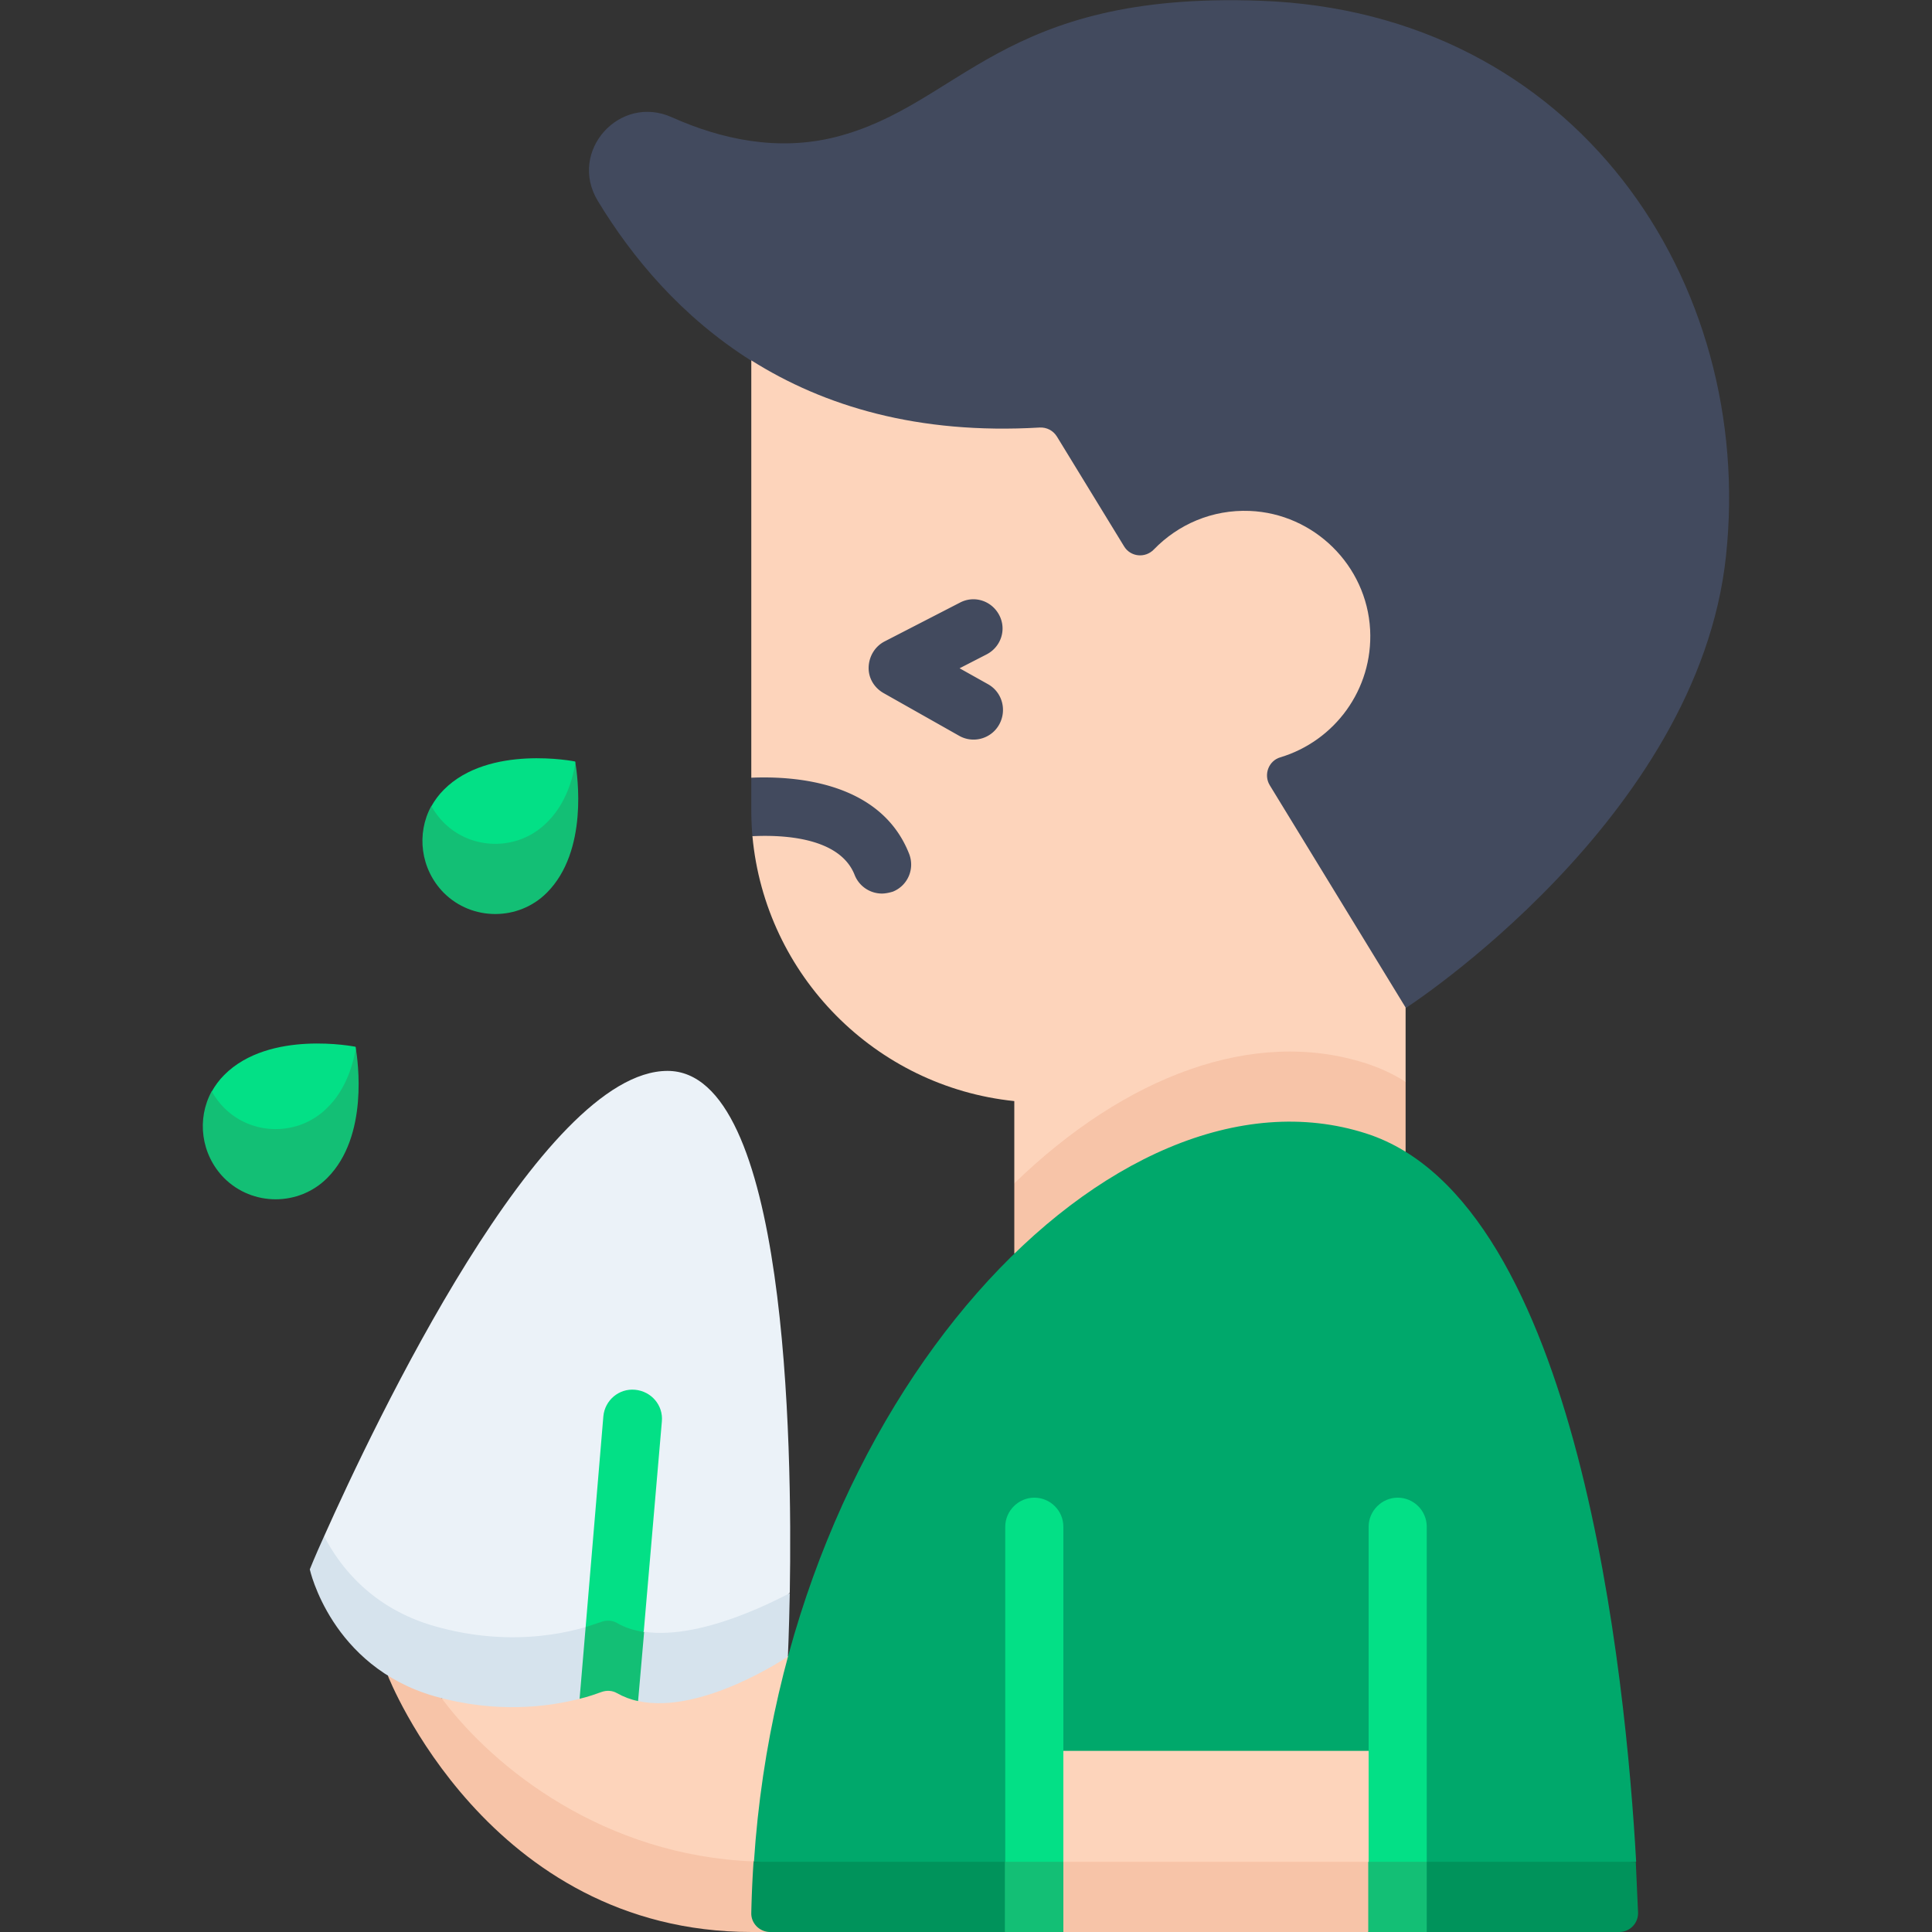 <svg xmlns="http://www.w3.org/2000/svg" xmlns:xlink="http://www.w3.org/1999/xlink" viewBox="0 0 512 512" xmlns:v="https://vecta.io/nano"><rect x="0" y="0" width="512" height="512" fill="#333333" stroke="none"/><path d="M85.9 407.1v8.9l24.8 19.5 83.2 1.5 15.4-14.9h0c.7-40.2-.8-138.3-32.4-138.3-33.4 0-77.8 93.8-91 123.3z" fill="#ebf2f8"/><path d="M199.8 493.3l19.6-24.6-10.5-29.8h0L117 450c.6 19.5 36.6 53.9 82.8 43.3h0z" fill="#fdd4bb"/><path d="M199.8 493.3c-39.5-1.5-68.8-24.5-82.8-43.3l-8.5-9.7-5.7 3.8h0s26.4 67.9 96.4 67.9h10.2l-9.6-18.7z" fill="#f7c4a8"/><path d="M117.6 227c7.5 7.5 19.8 7.5 27.3 0 4.4-4.4 7.6-14 7.6-24.8 0-.3-.1-.4-.1-.4s-22.8-4.6-34.8 7.5c-1.3 1.3-2.4 2.8-3.3 4.4 0 7.8 2 12 3.3 13.3zm-58.2 75.6c7.5 7.5 19.8 7.5 27.3 0 4.4-4.4 7.6-16.5 7.6-24.8 0-.3-.1-.4-.1-.4s-22.8-4.6-34.8 7.5c-1.3 1.3-2.4 2.8-3.3 4.4 0 6.2 2 12 3.3 13.3h0z" fill="#03e086"/><path d="M163.5 430.1c-1.3-.7-2.8-.8-4.2-.3-5.9 2.3-22.8 7.3-44.3 1.1-16.3-4.7-24.9-15.6-29.1-23.8-2.5 5.5-3.8 8.8-3.8 8.8s5.6 25.7 33 33.6c16.5 4.7 30.3 2.8 38.5.7l8.5-8.1 7 8.7c16.9 3.7 39.7-11.8 39.7-11.8s.3-6.5.5-16.8c-8.4 4.4-31.9 15.6-45.8 7.9z" fill="#d6e3ed"/><path d="M155.2 431.2l6.9 6.1 8.5-4.9 4.8-55.7c.4-4.3-2.8-8-7.1-8.4s-8 2.8-8.4 7l-4.7 55.9z" fill="#03e086"/><g fill="#13bf75"><path d="M155.2 431.2l-1.6 19c2.5-.6 4.4-1.3 5.8-1.8s2.9-.4 4.1.3c1.8 1 3.6 1.7 5.6 2.1l1.6-18.3c-2.6-.4-5-1.1-7.2-2.4-1.2-.7-2.8-.8-4.1-.3l-4.2 1.4h0z"/><use xlink:href="#B"/><use xlink:href="#B" x="58.2" y="-75.6"/></g><path d="M334 .2c-68.8-2.5-79.2 27.6-112.5 36.1-15.4 3.9-30.4.6-43.4-5.2-13.9-6.3-27.6 9-19.7 22.1 9.2 15.2 22.3 30.8 40.7 42.4h0l173.5 171.5s77.4-50 84.8-119.7C465.2 74.8 417.7 3.2 334 .2h0z" fill="#424a5e"/><path d="M268.8 313.6l103.7-26.9V267l-36-58.9c-1.7-2.8-.3-6.5 2.8-7.4 14.3-4.3 24.6-17.9 23.8-33.8-.9-17.1-14.9-30.8-31.9-31.5-10-.4-19 3.6-25.4 10.2-2.3 2.4-6.2 2-7.9-.8l-17.8-29.1c-1-1.6-2.7-2.5-4.6-2.4-32.3 1.9-57.2-5.7-76.4-17.8v110.6l7.1 8.5-6.8 7c3.4 36.9 32.6 66.4 69.4 70.2v21.8z" fill="#fdd4bb"/><path d="M268.8 313.6v18.6l103.7-26.9v-18.6c-3.3-2.1-6.8-3.7-10.5-4.9-29.8-9.6-63.9 3.4-93.2 31.8h0z" fill="#f7c4a8"/><path d="M433.6 493.4c-2.7-48.2-15-174.8-71.5-193-66.7-21.5-154.2 69.7-162.3 193l122.4 9.6 111.4-9.6z" fill="#00a86b"/><path d="M199.7 493.4a298.06 298.06 0 0 0-.6 13.5c-.1 2.8 2.2 5.1 5 5.1h62.1l55.9-9 55.9 9h51.1a5 5 0 0 0 5-5.2l-.6-13.4H199.7z" fill="#00935b"/><path d="M370.3 493.4l-48.2 9.6-48.2-9.6V464h96.3v29.4z" fill="#fdd4bb"/><path d="M281.8 512h80.8l7.7-9.3-7.7-9.3h-80.8l-7.7 9.3 7.7 9.3z" fill="#f7c4a8"/><path d="M378.1 493.4v-88.8c0-4.3-3.5-7.7-7.7-7.7s-7.7 3.5-7.7 7.7v88.8l7.7 9.3 7.7-9.3zm-96.3 0v-88.8c0-4.3-3.5-7.7-7.7-7.7s-7.7 3.5-7.7 7.7v88.8l7.7 9.3 7.7-9.3z" fill="#03e086"/><path d="M266.3 493.4h15.5V512h-15.5v-18.6zm96.3 0h15.5V512h-15.5v-18.6z" fill="#13bf75"/><path d="M226.5 231.9a7.79 7.79 0 0 0 7.2 4.9c.9 0 1.9-.2 2.9-.5 4-1.6 5.9-6.1 4.3-10.1-7.5-18.9-29.9-20.6-41.8-20.1v8.4a82.53 82.53 0 0 0 .3 7.1c8.2-.4 23.2.3 27.1 10.3h0zm35.3-50.6l-7.5-4.2 7.2-3.7c3.8-2 5.3-6.6 3.3-10.4s-6.6-5.3-10.4-3.3l-20 10.3c-2.5 1.3-4.1 3.9-4.2 6.8s1.5 5.5 4 6.9l20 11.3c3.7 2.1 8.5.8 10.6-3s.8-8.6-3-10.7z" fill="#424a5e"/><defs ><path id="B" d="M86.7 293.6c-7.5 7.5-19.8 7.5-27.3 0-1.3-1.3-2.4-2.8-3.3-4.4-4 7.3-2.9 16.7 3.3 23 7.5 7.5 19.8 7.5 27.3 0 11.1-11.1 8.1-31.2 7.6-34.4-1 5.7-3.2 11.5-7.6 15.8z"/></defs></svg>